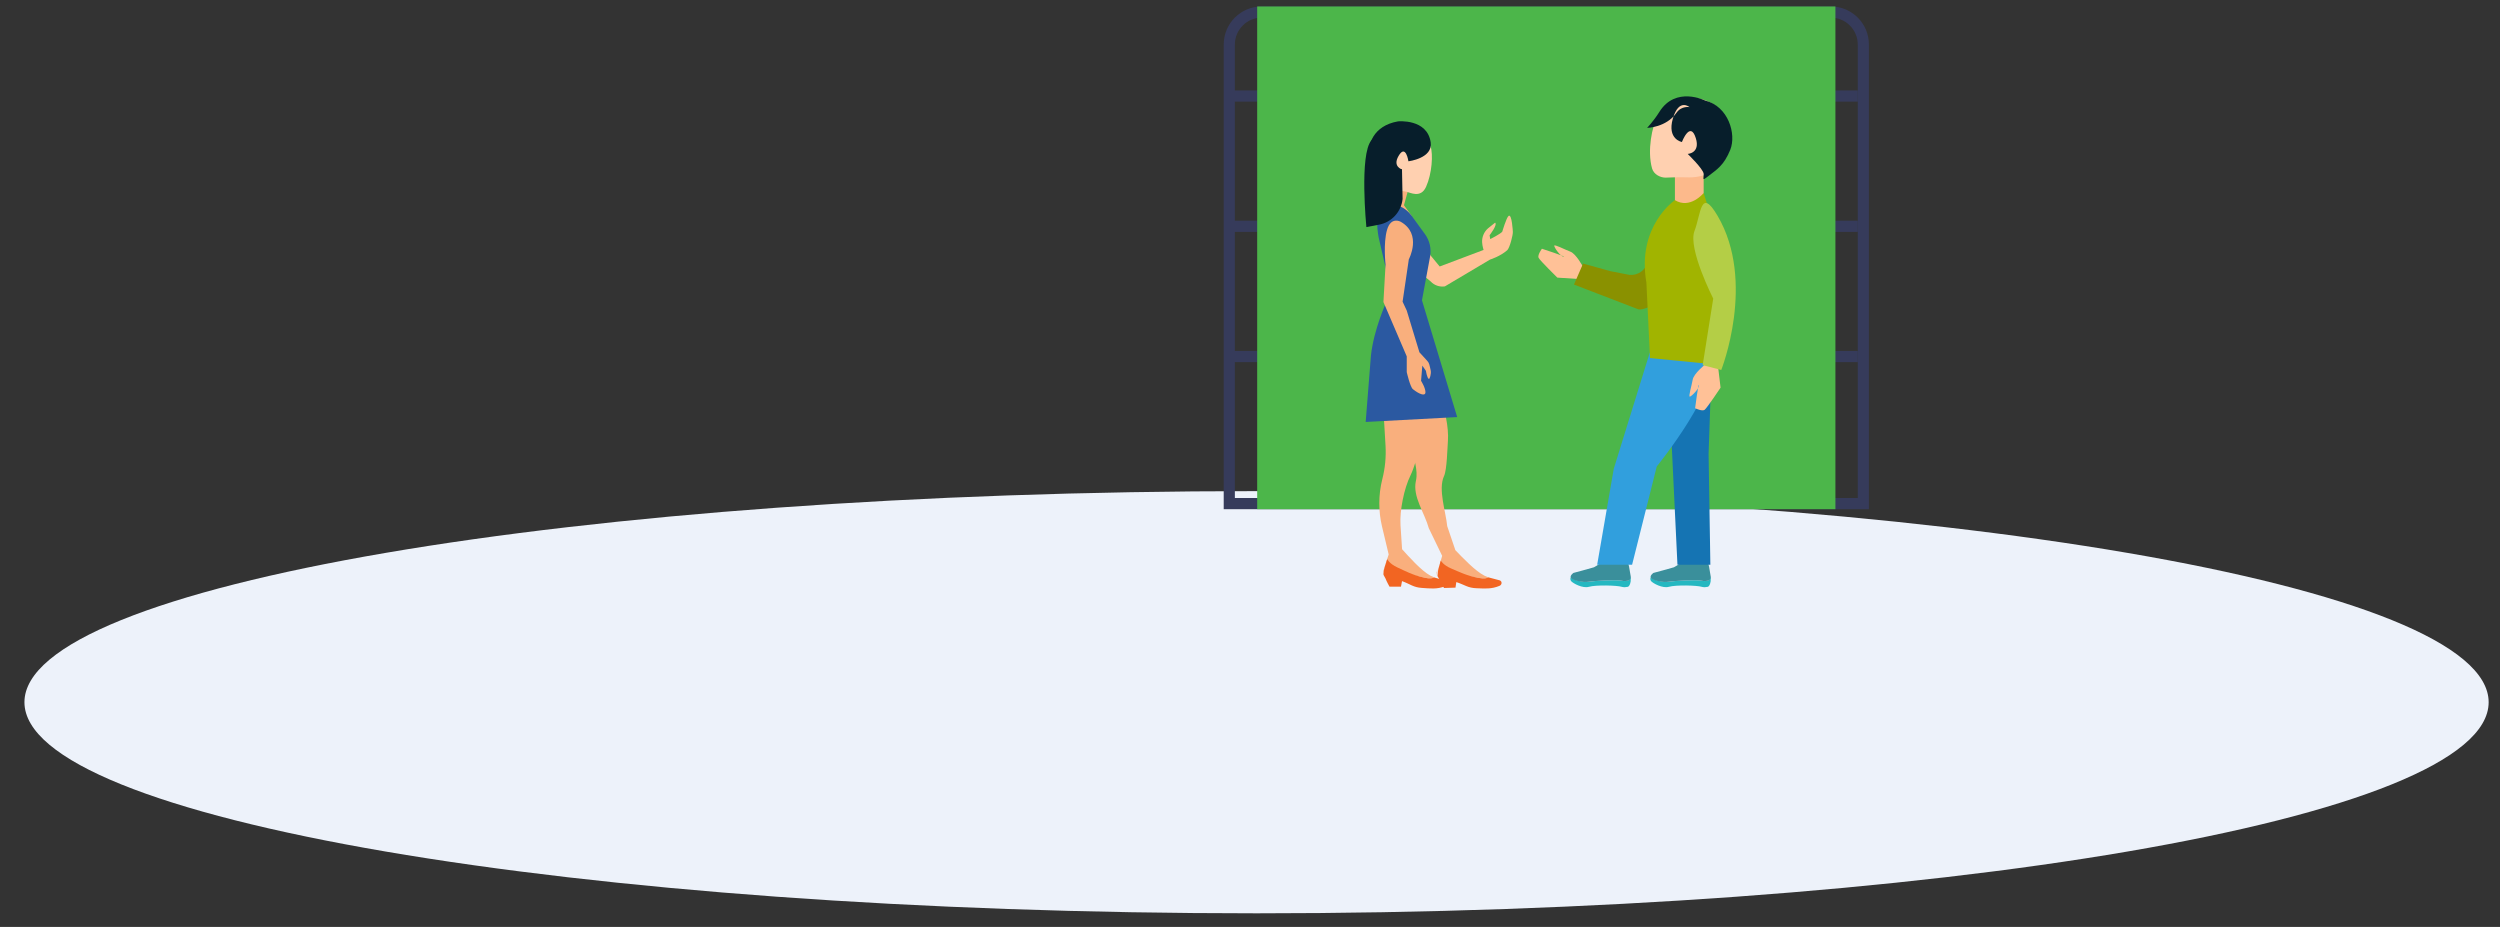 <?xml version="1.0" encoding="UTF-8"?>
<svg width="89px" height="33px" viewBox="0 0 89 33" version="1.1" xmlns="http://www.w3.org/2000/svg" xmlns:xlink="http://www.w3.org/1999/xlink">
    <rect x="0" y="0" width="89" height="33" fill="#333333" stroke="none"/>
    <!-- Generator: Sketch 53.2 (72643) - https://sketchapp.com -->
    <title>Illustration</title>
    <desc>Created with Sketch.</desc>
    <g id="Web" stroke="none" stroke-width="1" fill="none" fill-rule="evenodd">
        <g id="Illustration" transform="translate(0.87, 0)">
            <path d="M87.726,24.999 C87.726,29.149 68.087,32.514 43.863,32.514 C19.638,32.514 0,29.149 0,24.999 C0,20.848 19.638,17.484 43.863,17.484 C68.087,17.484 87.726,20.848 87.726,24.999" id="Fill-1" fill="#EDF2FA"></path>
            <path d="M64.31,0.23 L44.047,0.23 C43.3,0.23 42.694,0.837 42.694,1.585 L42.694,18.127 L65.663,18.127 L65.663,1.585 C65.663,0.837 65.057,0.23 64.31,0.23 L64.31,0.23 Z M64.31,0.628 C64.837,0.628 65.266,1.057 65.266,1.585 L65.266,17.729 L43.091,17.729 L43.091,1.585 C43.091,1.057 43.52,0.628 44.047,0.628 L64.31,0.628 Z" id="Fill-109" fill="#363B5B"></path>
            <polygon id="Fill-110" fill="#363B5B" points="42.959 3.618 65.266 3.618 65.266 3.22 42.959 3.22"></polygon>
            <polygon id="Fill-111" fill="#363B5B" points="42.959 8.255 65.266 8.255 65.266 7.857 42.959 7.857"></polygon>
            <polygon id="Fill-112" fill="#363B5B" points="42.959 12.892 65.266 12.892 65.266 12.494 42.959 12.494"></polygon>
            <polygon id="Fill-113" fill="#4CB64A" points="43.886 18.127 64.471 18.127 64.471 0.23 43.886 0.23"></polygon>
            <path d="M57.078,20.675 C57.018,20.687 56.942,20.692 56.864,20.674 C56.689,20.633 55.92,20.674 55.693,20.71 C55.469,20.745 55.122,20.633 55.047,20.554 C55.026,20.587 55.033,20.655 55.063,20.689 C55.132,20.769 55.473,20.954 55.693,20.891 C55.949,20.817 56.697,20.839 56.864,20.891 C56.941,20.915 57.018,20.902 57.078,20.891 C57.15,20.877 57.196,20.699 57.184,20.627 L57.184,20.52 C57.169,20.564 57.126,20.666 57.078,20.675" id="Fill-187" fill="#25B8C1"></path>
            <path d="M57.062,19.917 L56.411,19.848 C56.411,19.848 55.94,20.17 55.876,20.195 C55.811,20.219 55.145,20.396 55.145,20.396 C55.145,20.396 54.993,20.502 55.063,20.582 C55.064,20.582 55.065,20.583 55.065,20.584 C55.14,20.663 55.469,20.745 55.693,20.71 C55.92,20.674 56.689,20.633 56.864,20.674 C56.942,20.692 57.018,20.687 57.078,20.675 C57.126,20.666 57.162,20.63 57.177,20.586 C57.184,20.565 57.188,20.543 57.184,20.52 L57.124,20.171 L57.062,19.917 Z" id="Fill-188" fill="#3A8F9B"></path>
            <path d="M59.925,20.675 C59.865,20.687 59.79,20.692 59.712,20.674 C59.537,20.633 58.767,20.674 58.54,20.71 C58.316,20.745 57.969,20.633 57.895,20.554 C57.873,20.587 57.88,20.655 57.91,20.689 C57.98,20.769 58.32,20.954 58.54,20.891 C58.796,20.817 59.545,20.839 59.712,20.891 C59.788,20.915 59.865,20.902 59.925,20.891 C59.997,20.877 60.043,20.699 60.031,20.627 L60.031,20.52 C60.016,20.564 59.974,20.666 59.925,20.675" id="Fill-189" fill="#25B8C1"></path>
            <path d="M59.909,19.917 L59.259,19.848 C59.259,19.848 58.787,20.17 58.723,20.195 C58.659,20.219 57.992,20.396 57.992,20.396 C57.992,20.396 57.84,20.502 57.91,20.582 C57.911,20.582 57.912,20.583 57.913,20.584 C57.988,20.663 58.316,20.745 58.54,20.71 C58.767,20.674 59.537,20.633 59.712,20.674 C59.79,20.692 59.865,20.687 59.925,20.675 C59.974,20.666 60.009,20.63 60.024,20.586 C60.031,20.565 60.035,20.543 60.031,20.52 L59.972,20.171 L59.909,19.917 Z" id="Fill-190" fill="#3A8F9B"></path>
            <path d="M55.488,9.503 C55.488,9.503 55.239,9.033 55.035,8.959 C54.831,8.884 54.462,8.685 54.461,8.748 C54.459,8.81 54.677,9.133 54.801,9.141 C54.923,9.149 54.022,8.855 54.022,8.855 C54.022,8.855 53.855,9.082 53.904,9.179 C53.953,9.276 54.571,9.883 54.571,9.883 L55.331,9.934 L55.488,9.503 Z" id="Fill-191" fill="#FFC197"></path>
            <path d="M48.508,8.035 L48.509,8.041 C48.569,8.439 48.734,8.814 48.987,9.126 L48.988,9.127 L50.063,10.021 C50.192,10.159 50.381,10.224 50.568,10.195 C50.569,10.195 50.57,10.194 50.57,10.194 L52.175,9.241 C52.175,9.241 52.538,9.129 52.789,8.906 C52.873,8.831 52.999,8.357 52.987,8.245 C52.987,8.245 52.955,7.604 52.838,7.685 C52.759,7.739 52.611,8.247 52.611,8.247 C52.555,8.324 52.183,8.512 52.183,8.512 C52.18,8.514 52.161,8.378 52.16,8.374 C52.16,8.374 52.453,8 52.356,7.926 L52.1,8.132 C51.96,8.257 51.884,8.439 51.893,8.627 L51.894,8.63 C51.9,8.764 51.948,8.897 51.945,8.898 L50.386,9.486 C50.384,9.486 50.382,9.486 50.381,9.484 L50.056,9.091 C50.056,9.091 50.056,9.091 50.055,9.09 C49.846,8.585 49.533,8.129 49.135,7.754 L49.129,7.748 C48.834,7.601 48.589,7.715 48.508,8.035" id="Fill-192" fill="#FFC197"></path>
            <path d="M55.488,9.383 L56.467,9.655 L57.14,9.786 C57.44,9.813 57.714,9.618 57.787,9.325 L58.119,8.005 C58.244,7.535 58.812,7.353 59.187,7.661 L59.199,7.671 C59.418,7.852 59.5,8.153 59.4,8.42 L58.723,10.257 C58.621,10.534 57.752,11.065 57.461,11.014 L55.163,10.13 L55.488,9.383 Z" id="Fill-193" fill="#8A9100"></path>
            <polygon id="Fill-194" fill="#FCB98B" points="58.757 7.453 59.78 7.453 59.78 5.841 58.757 5.841"></polygon>
            <polygon id="Fill-195" fill="#1574B3" points="58.847 20.104 60.019 20.104 59.956 16.156 60.082 12.463 58.481 12.463"></polygon>
            <path d="M55.989,20.104 L57.233,20.104 L58.11,16.608 C58.11,16.608 60.484,13.677 59.956,12.746 C59.696,12.288 57.861,12.556 57.861,12.556 L56.58,16.688 L55.989,20.104 Z" id="Fill-196" fill="#319FDD"></path>
            <path d="M60.552,5.653 C60.965,4.986 60.761,4.11 60.096,3.696 C59.43,3.282 58.556,3.487 58.142,4.153 C57.947,4.468 57.763,5.363 57.944,5.998 C58.005,6.211 58.238,6.322 58.419,6.324 C58.419,6.324 58.949,6.301 59.177,6.313 C59.71,6.339 60.251,6.138 60.552,5.653" id="Fill-197" fill="#FFD0B0"></path>
            <path d="M59.831,3.579 C59.831,3.579 58.782,3.051 58.2,3.989 C58,4.311 57.767,4.552 57.767,4.552 C57.767,4.552 58.444,4.542 58.811,4.017 C58.992,3.756 59.279,3.815 59.279,3.815 C59.279,3.815 58.898,3.479 58.684,4.22 C58.47,4.961 59.006,5.055 59.006,5.055 C59.006,5.055 59.301,4.284 59.5,4.915 C59.67,5.454 59.213,5.48 59.213,5.48 C59.213,5.48 59.762,6.01 59.78,6.185 C59.798,6.36 59.692,6.472 59.963,6.257 C60.235,6.042 60.503,5.896 60.727,5.334 C60.952,4.772 60.659,3.783 59.831,3.579" id="Fill-198" fill="#071E2B"></path>
            <path d="M57.742,10.062 L57.87,12.746 L60.082,12.965 L60.327,10.368 C60.455,9.011 60.19,8.171 59.78,6.871 C59.78,6.871 59.302,7.46 58.757,7.125 C58.757,7.125 57.388,8.048 57.742,10.062" id="Fill-199" fill="#A1B400"></path>
            <path d="M48.378,20.322 L48.418,20.2 C48.401,20.271 48.385,20.353 48.379,20.442 C48.377,20.404 48.376,20.365 48.378,20.322" id="Fill-200" fill="#F9AF7D"></path>
            <path d="M48.275,12.809 C48.28,12.764 49.263,12.809 49.263,12.809 C49.869,12.905 49.831,14.745 49.73,15.68 C49.704,15.926 49.458,16.696 49.347,16.918 L49.343,16.926 C49.115,17.386 48.955,18.181 48.988,18.694 L49.044,19.552 C49.279,19.809 49.723,20.317 50.057,20.496 C50.103,20.52 50.147,20.54 50.187,20.555 C50.128,20.589 50.032,20.609 49.867,20.57 C49.844,20.564 49.819,20.559 49.795,20.554 C49.428,20.476 49.142,20.429 48.872,20.304 C48.585,20.171 48.486,19.989 48.486,19.989 L48.567,19.738 L48.33,18.745 C48.199,18.194 48.2,17.62 48.337,17.071 C48.338,17.066 48.34,17.06 48.341,17.055 C48.439,16.668 48.478,16.269 48.455,15.87 L48.275,12.809 Z" id="Fill-201" fill="#F9AF7D"></path>
            <path d="M48.486,19.989 L48.486,19.989 L48.418,20.2 C48.449,20.075 48.486,19.989 48.486,19.989" id="Fill-202" fill="#F9AF7D"></path>
            <path d="M48.379,20.442 C48.385,20.353 48.401,20.271 48.418,20.2 L48.514,19.905 C48.514,19.905 48.589,20.067 48.876,20.2 C49.146,20.324 49.428,20.476 49.795,20.554 C49.819,20.559 49.843,20.564 49.866,20.57 C50.032,20.609 50.128,20.589 50.187,20.555 C50.19,20.556 50.193,20.558 50.196,20.559 L50.583,20.674 C50.679,20.708 50.669,20.835 50.573,20.872 C50.28,20.984 50.042,20.949 49.751,20.93 C49.442,20.91 49.342,20.796 49.042,20.688 L49.005,20.885 L48.596,20.885 C48.596,20.885 48.494,20.703 48.452,20.591 C48.442,20.563 48.377,20.472 48.379,20.442" id="Fill-203" fill="#F26522"></path>
            <path d="M50.273,20.378 L50.309,20.254 C50.293,20.326 50.281,20.409 50.278,20.498 C50.274,20.46 50.272,20.421 50.273,20.378" id="Fill-204" fill="#F9AF7D"></path>
            <path d="M48.508,12.872 C48.512,12.827 49.496,12.84 49.496,12.84 C50.105,12.916 50.746,14.756 50.676,15.694 C50.657,15.941 50.642,16.719 50.539,16.944 L50.535,16.953 C50.322,17.42 50.602,18.22 50.651,18.731 L50.941,19.586 C51.184,19.836 51.644,20.33 51.984,20.498 C52.031,20.52 52.075,20.539 52.116,20.553 C52.058,20.588 51.962,20.611 51.796,20.577 C51.773,20.573 51.748,20.568 51.724,20.564 C51.355,20.498 51.067,20.46 50.794,20.344 C50.502,20.221 50.398,20.042 50.398,20.042 L50.471,19.788 L49.995,18.803 C49.846,18.257 49.415,17.683 49.534,17.13 C49.536,17.125 49.537,17.119 49.538,17.113 C49.623,16.724 49.443,16.323 49.407,15.926 L48.508,12.872 Z" id="Fill-205" fill="#F9AF7D"></path>
            <path d="M50.398,20.042 L50.398,20.042 L50.336,20.254 C50.363,20.129 50.398,20.042 50.398,20.042" id="Fill-206" fill="#F9AF7D"></path>
            <path d="M50.305,20.498 C50.309,20.409 50.321,20.326 50.336,20.254 L50.422,19.956 C50.422,19.956 50.503,20.116 50.794,20.239 C51.068,20.355 51.355,20.498 51.724,20.564 C51.748,20.568 51.773,20.573 51.796,20.577 C51.962,20.611 52.058,20.588 52.116,20.553 C52.119,20.554 52.122,20.555 52.125,20.556 L52.515,20.659 C52.613,20.689 52.607,20.817 52.512,20.856 C52.223,20.978 51.983,20.951 51.692,20.941 C51.383,20.931 51.279,20.821 50.975,20.722 L50.945,20.92 L50.537,20.933 C50.537,20.933 50.428,20.755 50.383,20.644 C50.372,20.616 50.304,20.527 50.305,20.498" id="Fill-207" fill="#F26522"></path>
            <path d="M49.099,7.605 C48.839,7.424 48.663,7.295 48.475,7.271 C48.393,7.26 48.3,7.244 48.221,7.229 C48.236,7.156 48.253,7.083 48.273,7.011 L48.801,6.461 L49.242,6.83 L49.111,7.307 L49.381,7.678 C49.31,7.694 49.215,7.686 49.099,7.605" id="Fill-208" fill="#F9AF7D"></path>
            <path d="M48.209,8.45 C48.134,8.045 48.138,7.631 48.221,7.229 C48.3,7.244 48.415,7.218 48.497,7.229 C48.685,7.253 49.099,7.29 49.381,7.678 L49.859,8.336 C50.027,8.567 50.093,8.857 50.04,9.139 L49.752,10.692 L51.006,14.848 L47.748,15.022 C47.748,15.022 47.923,12.784 47.936,12.654 C48.036,11.725 48.486,10.746 48.486,10.746 C48.565,10.361 48.56,9.964 48.471,9.582 L48.209,8.45 Z" id="Fill-209" fill="#2B59A1"></path>
            <path d="M47.972,5.947 C47.691,5.404 48.073,4.738 48.65,4.535 C49.226,4.333 49.856,4.637 50.058,5.214 C50.154,5.487 50.11,6.182 49.898,6.651 C49.709,7.071 49.332,6.853 49.195,6.824 C49.195,6.824 48.383,6.74 47.972,5.947" id="Fill-210" fill="#FFD0B0"></path>
            <path d="M48.898,4.321 C48.898,4.321 49.94,4.216 50.063,5.068 C50.145,5.637 49.27,5.742 49.27,5.742 C49.27,5.742 49.176,5.106 48.918,5.553 C48.697,5.934 49.041,6.031 49.041,6.031 C49.041,6.031 48.95,6.301 48.893,6.375 C48.806,6.488 48.744,6.678 48.514,6.579 C48.231,6.458 47.95,6.085 47.874,5.62 C47.798,5.154 48.015,4.476 48.898,4.321" id="Fill-211" fill="#071E2B"></path>
            <path d="M48.22,7.999 L47.773,8.084 C47.773,8.084 47.518,5.49 47.952,4.997 C48.385,4.505 48.692,6.036 48.692,6.036 L49.041,6.031 L49.062,7.083 C49.014,7.542 48.672,7.914 48.22,7.999" id="Fill-212" fill="#071E2B"></path>
            <path d="M48.992,7.893 C48.992,7.893 48.647,7.698 48.508,8.185 C48.37,8.672 48.456,9.415 48.456,9.415 L48.38,10.752 L49.21,12.687 L49.21,13.246 C49.21,13.246 49.33,13.776 49.429,13.855 C49.674,14.049 49.861,14.099 49.875,13.983 C49.892,13.829 49.72,13.557 49.72,13.557 L49.765,13.015 L49.894,13.204 C49.894,13.204 49.929,13.454 49.997,13.49 C50.025,13.504 50.092,13.307 50.062,13.18 C50.017,12.991 50.015,12.92 49.933,12.839 L49.661,12.541 L49.21,11.056 L49.062,10.74 L49.284,9.232 C49.284,9.232 49.769,8.331 48.992,7.893" id="Fill-213" fill="#F9AF7D"></path>
            <path d="M59.84,12.969 C59.84,12.969 59.425,13.301 59.39,13.516 C59.354,13.73 59.228,14.13 59.29,14.12 C59.351,14.11 59.627,13.835 59.612,13.713 C59.597,13.59 59.476,14.532 59.476,14.532 C59.476,14.532 59.729,14.655 59.815,14.589 C59.902,14.523 60.382,13.801 60.382,13.801 L60.292,13.044 L59.84,12.969 Z" id="Fill-214" fill="#FFC197"></path>
            <path d="M60.278,7.687 C59.668,6.647 59.69,7.605 59.452,8.228 C59.215,8.851 60.121,10.63 60.121,10.63 L59.745,12.999 L60.407,13.171 C60.407,13.171 61.651,10.028 60.278,7.687" id="Fill-215" fill="#B4CE46"></path>
        </g>
    </g>
</svg>
